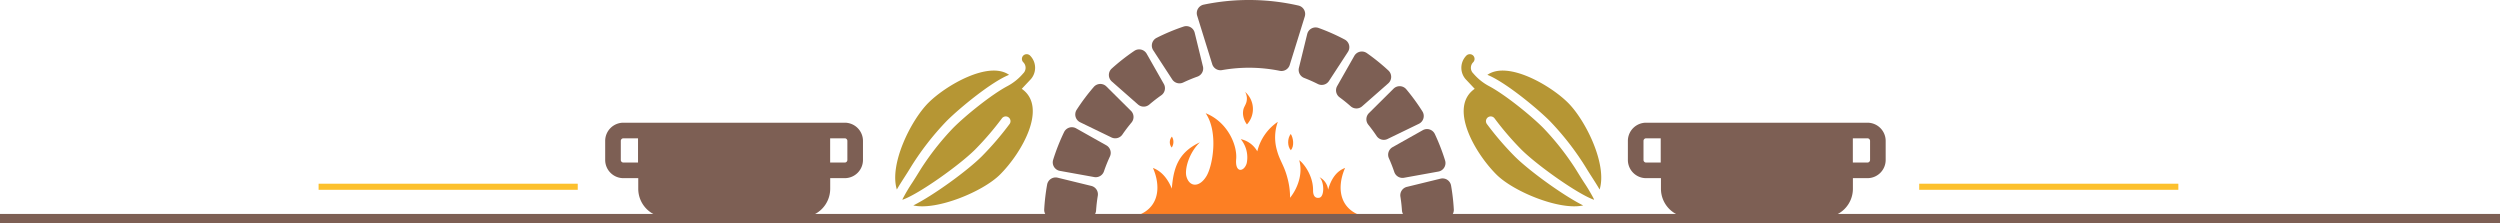 <svg xmlns="http://www.w3.org/2000/svg" xmlns:xlink="http://www.w3.org/1999/xlink" width="820" height="73.172" viewBox="0 0 820 73.172">
  <defs>
    <clipPath id="clip-path">
      <rect id="Rectángulo_44726" data-name="Rectángulo 44726" width="134.354" height="71.672" fill="#7d5f54"/>
    </clipPath>
  </defs>
  <g id="Grupo_156805" data-name="Grupo 156805" transform="translate(-390.5 -835.691)">
    <g id="Grupo_156785" data-name="Grupo 156785">
      <g id="Grupo_156784" data-name="Grupo 156784" transform="translate(733 835.691)">
        <g id="Grupo_156783" data-name="Grupo 156783" clip-path="url(#clip-path)">
          <path id="Trazado_601905" data-name="Trazado 601905" d="M773.974,153.078l8.566-7.525a2.841,2.841,0,0,0,.045-4.222,67.574,67.574,0,0,0-7.066-5.705,2.841,2.841,0,0,0-4.108.912l-5.626,9.9a2.838,2.838,0,0,0,.794,3.691q1.888,1.385,3.639,2.937a2.838,2.838,0,0,0,3.756.012" transform="translate(-669.695 -118.209)" fill="#7d5f54"/>
          <path id="Trazado_601906" data-name="Trazado 601906" d="M677.331,89.487l6.22-9.544a2.832,2.832,0,0,0-1.035-4.049,66.887,66.887,0,0,0-8.619-3.817,2.832,2.832,0,0,0-3.7,2l-2.721,11.1a2.831,2.831,0,0,0,1.742,3.312q2.286.883,4.461,1.978a2.837,2.837,0,0,0,3.655-.982" transform="translate(-583.932 -62.917)" fill="#7d5f54"/>
          <path id="Trazado_601907" data-name="Trazado 601907" d="M937.31,481.113h11.349a2.834,2.834,0,0,0,2.833-2.985,67.565,67.565,0,0,0-.9-7.83,2.832,2.832,0,0,0-3.465-2.254L936.1,470.738a2.84,2.84,0,0,0-2.126,3.211q.353,2.224.508,4.509a2.84,2.84,0,0,0,2.83,2.655" transform="translate(-817.142 -409.442)" fill="#7d5f54"/>
          <path id="Trazado_601908" data-name="Trazado 601908" d="M907.32,354.506l11.266-2.034a2.841,2.841,0,0,0,2.2-3.644,66.81,66.81,0,0,0-3.367-8.675,2.833,2.833,0,0,0-3.951-1.253l-9.914,5.573a2.839,2.839,0,0,0-1.194,3.642q.984,2.192,1.762,4.492a2.843,2.843,0,0,0,3.2,1.9" transform="translate(-789.297 -296.199)" fill="#7d5f54"/>
          <path id="Trazado_601909" data-name="Trazado 601909" d="M851.952,243.361l10.268-4.976a2.84,2.84,0,0,0,1.155-4.079,67.5,67.5,0,0,0-5.28-7.236,2.841,2.841,0,0,0-4.182-.2l-8.076,8.015a2.84,2.84,0,0,0-.2,3.8q1.441,1.782,2.719,3.7a2.837,2.837,0,0,0,3.6.98" transform="translate(-739.329 -197.778)" fill="#7d5f54"/>
          <path id="Trazado_601910" data-name="Trazado 601910" d="M187.648,140.878l-5.622-9.9a2.833,2.833,0,0,0-4.044-.957,67.592,67.592,0,0,0-7.412,5.8,2.841,2.841,0,0,0,.017,4.248l8.588,7.546a2.835,2.835,0,0,0,3.716.023q1.886-1.617,3.928-3.046a2.831,2.831,0,0,0,.829-3.718" transform="translate(-148.412 -113.344)" fill="#7d5f54"/>
          <path id="Trazado_601911" data-name="Trazado 601911" d="M17.016,476.266q.166-2.46.564-4.852a2.832,2.832,0,0,0-2.127-3.208L4.423,465.512A2.833,2.833,0,0,0,.96,467.755,67.545,67.545,0,0,0,0,475.909,2.835,2.835,0,0,0,2.838,478.9H14.187a2.831,2.831,0,0,0,2.829-2.631" transform="translate(0 -407.226)" fill="#7d5f54"/>
          <path id="Trazado_601912" data-name="Trazado 601912" d="M39.961,339.6l-9.908-5.571a2.834,2.834,0,0,0-3.942,1.232,66.81,66.81,0,0,0-3.59,9.1,2.832,2.832,0,0,0,2.208,3.622L36,350.015a2.84,2.84,0,0,0,3.191-1.883,49.992,49.992,0,0,1,1.96-4.88,2.83,2.83,0,0,0-1.189-3.653" transform="translate(-19.592 -291.937)" fill="#7d5f54"/>
          <path id="Trazado_601913" data-name="Trazado 601913" d="M99.738,229.016l-8.059-8a2.833,2.833,0,0,0-4.136.148,67.5,67.5,0,0,0-5.619,7.49,2.841,2.841,0,0,0,1.138,4.1l10.28,4.983a2.843,2.843,0,0,0,3.585-.961q1.395-2.035,2.98-3.922a2.838,2.838,0,0,0-.169-3.841" transform="translate(-71.277 -192.654)" fill="#7d5f54"/>
          <path id="Trazado_601914" data-name="Trazado 601914" d="M299.012,81.728l-2.7-11.042a2.834,2.834,0,0,0-3.649-2.018,66.844,66.844,0,0,0-8.866,3.711,2.832,2.832,0,0,0-1.081,4.072l6.226,9.554a2.844,2.844,0,0,0,3.609,1.006,49.979,49.979,0,0,1,4.676-1.938,2.833,2.833,0,0,0,1.789-3.346" transform="translate(-246.953 -59.951)" fill="#7d5f54"/>
          <path id="Trazado_601915" data-name="Trazado 601915" d="M435.571,5.427l-4.931,15.866a2.84,2.84,0,0,1-3.284,1.935,50.79,50.79,0,0,0-18.923-.234,2.843,2.843,0,0,1-3.222-1.949l-4.937-15.9a2.84,2.84,0,0,1,2.14-3.621,73.14,73.14,0,0,1,31.092.3,2.833,2.833,0,0,1,2.065,3.6" transform="translate(-350.105 0)" fill="#7d5f54"/>
          <path id="Trazado_601916" data-name="Trazado 601916" d="M640.716,351.316c.823,1.247,1.246,3.975.032,5.339-1.148-1.164-1.2-3.875-.032-5.339" transform="translate(-559.846 -307.382)" fill="#fd7f23"/>
          <path id="Trazado_601917" data-name="Trazado 601917" d="M522.672,251.657a6.454,6.454,0,0,1-1.3-3.559c0-1.946.6-2.2,1.064-3.559a4.391,4.391,0,0,0-.366-3.559,7.467,7.467,0,0,1,.6,10.678" transform="translate(-456.174 -210.843)" fill="#fd7f23"/>
          <path id="Trazado_601918" data-name="Trazado 601918" d="M330.056,361.94a3.269,3.269,0,0,0,.067-3.576,2.783,2.783,0,0,0-.067,3.576" transform="translate(-288.24 -313.549)" fill="#fd7f23"/>
          <path id="Trazado_601919" data-name="Trazado 601919" d="M293.81,331.37c-11.354-1.331-11.964-9.968-9.07-16.5-3.094,1.142-4.689,4.014-5.573,7.137a5.246,5.246,0,0,0-2.828-4.1c1.632,1.569,1.664,6.415-.052,6.739-2.164.407-2.052-2.151-2.052-2.546,0-5.129-3.494-9.148-4.558-9.758,1.131,3.6.066,8.494-2.987,12.319a24.05,24.05,0,0,0-.872-6.52c-1.076-4.148-2.511-5.637-3.415-8.993a15.244,15.244,0,0,1,.266-9.4,16.385,16.385,0,0,0-6.73,9.68,8.2,8.2,0,0,0-5.422-4,9.4,9.4,0,0,1,1.952,7.895c-.821,2.855-3.873,3.367-3.46-1.331.41-4.657-2.85-12.208-10-15.069,4.225,6.22,2.329,17.231.244,20.657-2.314,3.8-5.6,3.593-6.564.067-.615-2.246.765-7.684,4.424-11.177-7.418,3.46-8.682,8.882-9.214,15.191-1.132-2.809-3.094-5.644-6.187-6.786,2.894,6.531,2.284,15.169-9.07,16.5,18.451.177,76.707.043,81.17,0" transform="translate(-186.048 -259.788)" fill="#fd7f23"/>
        </g>
      </g>
      <path id="Trazado_601904" data-name="Trazado 601904" d="M-4020-10779.637h820" transform="translate(4410.5 11687)" fill="none" stroke="#7d5f54" stroke-width="3"/>
      <g id="cacao" transform="translate(869.823 853.464)">
        <path id="Trazado_601920" data-name="Trazado 601920" d="M52.949,86.987a90.754,90.754,0,0,0-11.921-15.4c-4.328-4.328-14.786-12.9-20.486-15.15,6.7-4.7,20.76,3.469,26.463,9.173,5.758,5.758,12.916,20.19,10.35,28.437C56.041,91.759,54.214,89.093,52.949,86.987Z" transform="translate(-12.005 -49.662)" fill="#b69634"/>
        <path id="Trazado_601921" data-name="Trazado 601921" d="M49.041,11.359l-2.7-2.869a5.676,5.676,0,0,1-.055-8,1.592,1.592,0,0,1,2.224-.07,1.562,1.562,0,0,1,.027,2.236,2.558,2.558,0,0,0,.058,3.672,17.6,17.6,0,0,0,5.091,4.114C58.915,13.2,67.348,20,71.478,24.134a88.082,88.082,0,0,1,9.281,11.431c1.7,2.48,1.754,2.78,4.085,6.413A56.756,56.756,0,0,1,88.2,47.634c-.029.032-.06.063-.09.095C82.677,45.8,69.374,36.311,64.337,31.275A97.425,97.425,0,0,1,55.56,21.057a1.562,1.562,0,1,0-2.518,1.849,99.256,99.256,0,0,0,9.086,10.577C66.9,38.256,78.08,46.353,84.616,49.607c-7.587,1.724-22.787-4.468-28.465-10.146-7.206-7.206-15.694-22.121-7.11-28.1Z" transform="translate(-44.663 -0.001)" fill="#b69634"/>
      </g>
      <g id="cacao-2" data-name="cacao" transform="translate(684.129 853.464)">
        <path id="Trazado_601920-2" data-name="Trazado 601920" d="M25.485,86.987a90.755,90.755,0,0,1,11.921-15.4c4.328-4.328,14.786-12.9,20.486-15.15-6.7-4.7-20.76,3.469-26.463,9.173-5.758,5.758-12.916,20.19-10.35,28.438C22.394,91.759,24.221,89.094,25.485,86.987Z" transform="translate(-20.542 -49.663)" fill="#b69634"/>
        <path id="Trazado_601921-2" data-name="Trazado 601921" d="M83.818,11.36l2.7-2.869a5.676,5.676,0,0,0,.055-8A1.592,1.592,0,0,0,84.35.421a1.562,1.562,0,0,0-.027,2.236,2.558,2.558,0,0,1-.058,3.672,17.6,17.6,0,0,1-5.091,4.114C73.944,13.2,65.511,20,61.381,24.134A88.083,88.083,0,0,0,52.1,35.565c-1.7,2.48-1.754,2.78-4.085,6.413a56.756,56.756,0,0,0-3.352,5.656c.029.032.06.063.09.095C50.182,45.8,63.485,36.311,68.522,31.275A97.426,97.426,0,0,0,77.3,21.058a1.562,1.562,0,1,1,2.518,1.849,99.257,99.257,0,0,1-9.086,10.577c-4.772,4.772-15.952,12.869-22.488,16.123,7.587,1.724,22.787-4.468,28.465-10.146,7.206-7.206,15.694-22.121,7.11-28.1Z" transform="translate(-42.308 -0.001)" fill="#b69634"/>
      </g>
      <g id="olla" transform="translate(876.733 825.001)">
        <path id="Trazado_601926" data-name="Trazado 601926" d="M86.878,330H14.258a5.975,5.975,0,0,0-5.968,5.968v6.252a5.975,5.975,0,0,0,5.968,5.968h4.878v3.487a9.4,9.4,0,0,0,9.387,9.387H72.711a9.4,9.4,0,0,0,9.387-9.387v-3.487h4.78a5.975,5.975,0,0,0,5.968-5.968v-6.252A5.975,5.975,0,0,0,86.878,330Zm.848,12.221a.849.849,0,0,1-.848.848h-4.8V335.12h4.8a.849.849,0,0,1,.848.848Zm-68.664.848h-4.8a.849.849,0,0,1-.848-.848v-6.252a.849.849,0,0,1,.848-.848h4.8v7.948Z" transform="translate(39.421 -279.063)" fill="#7d5f54"/>
      </g>
      <g id="olla-2" data-name="olla" transform="translate(541.289 825.001)">
        <path id="Trazado_601926-2" data-name="Trazado 601926" d="M86.878,330H14.258a5.975,5.975,0,0,0-5.968,5.968v6.252a5.975,5.975,0,0,0,5.968,5.968h4.878v3.487a9.4,9.4,0,0,0,9.387,9.387H72.711a9.4,9.4,0,0,0,9.387-9.387v-3.487h4.78a5.975,5.975,0,0,0,5.968-5.968v-6.252A5.975,5.975,0,0,0,86.878,330Zm.848,12.221a.849.849,0,0,1-.848.848h-4.8V335.12h4.8a.849.849,0,0,1,.848.848Zm-68.664.848h-4.8a.849.849,0,0,1-.848-.848v-6.252a.849.849,0,0,1,.848-.848h4.8v7.948Z" transform="translate(39.421 -279.063)" fill="#7d5f54"/>
      </g>
    </g>
    <path id="Trazado_601927" data-name="Trazado 601927" d="M-3390-10803.053h85" transform="translate(4410 11700)" fill="none" stroke="#fcc02d" stroke-width="2"/>
    <path id="Trazado_601928" data-name="Trazado 601928" d="M-3390-10803.053h85" transform="translate(3885 11700)" fill="none" stroke="#fcc02d" stroke-width="2"/>
  </g>
</svg>
